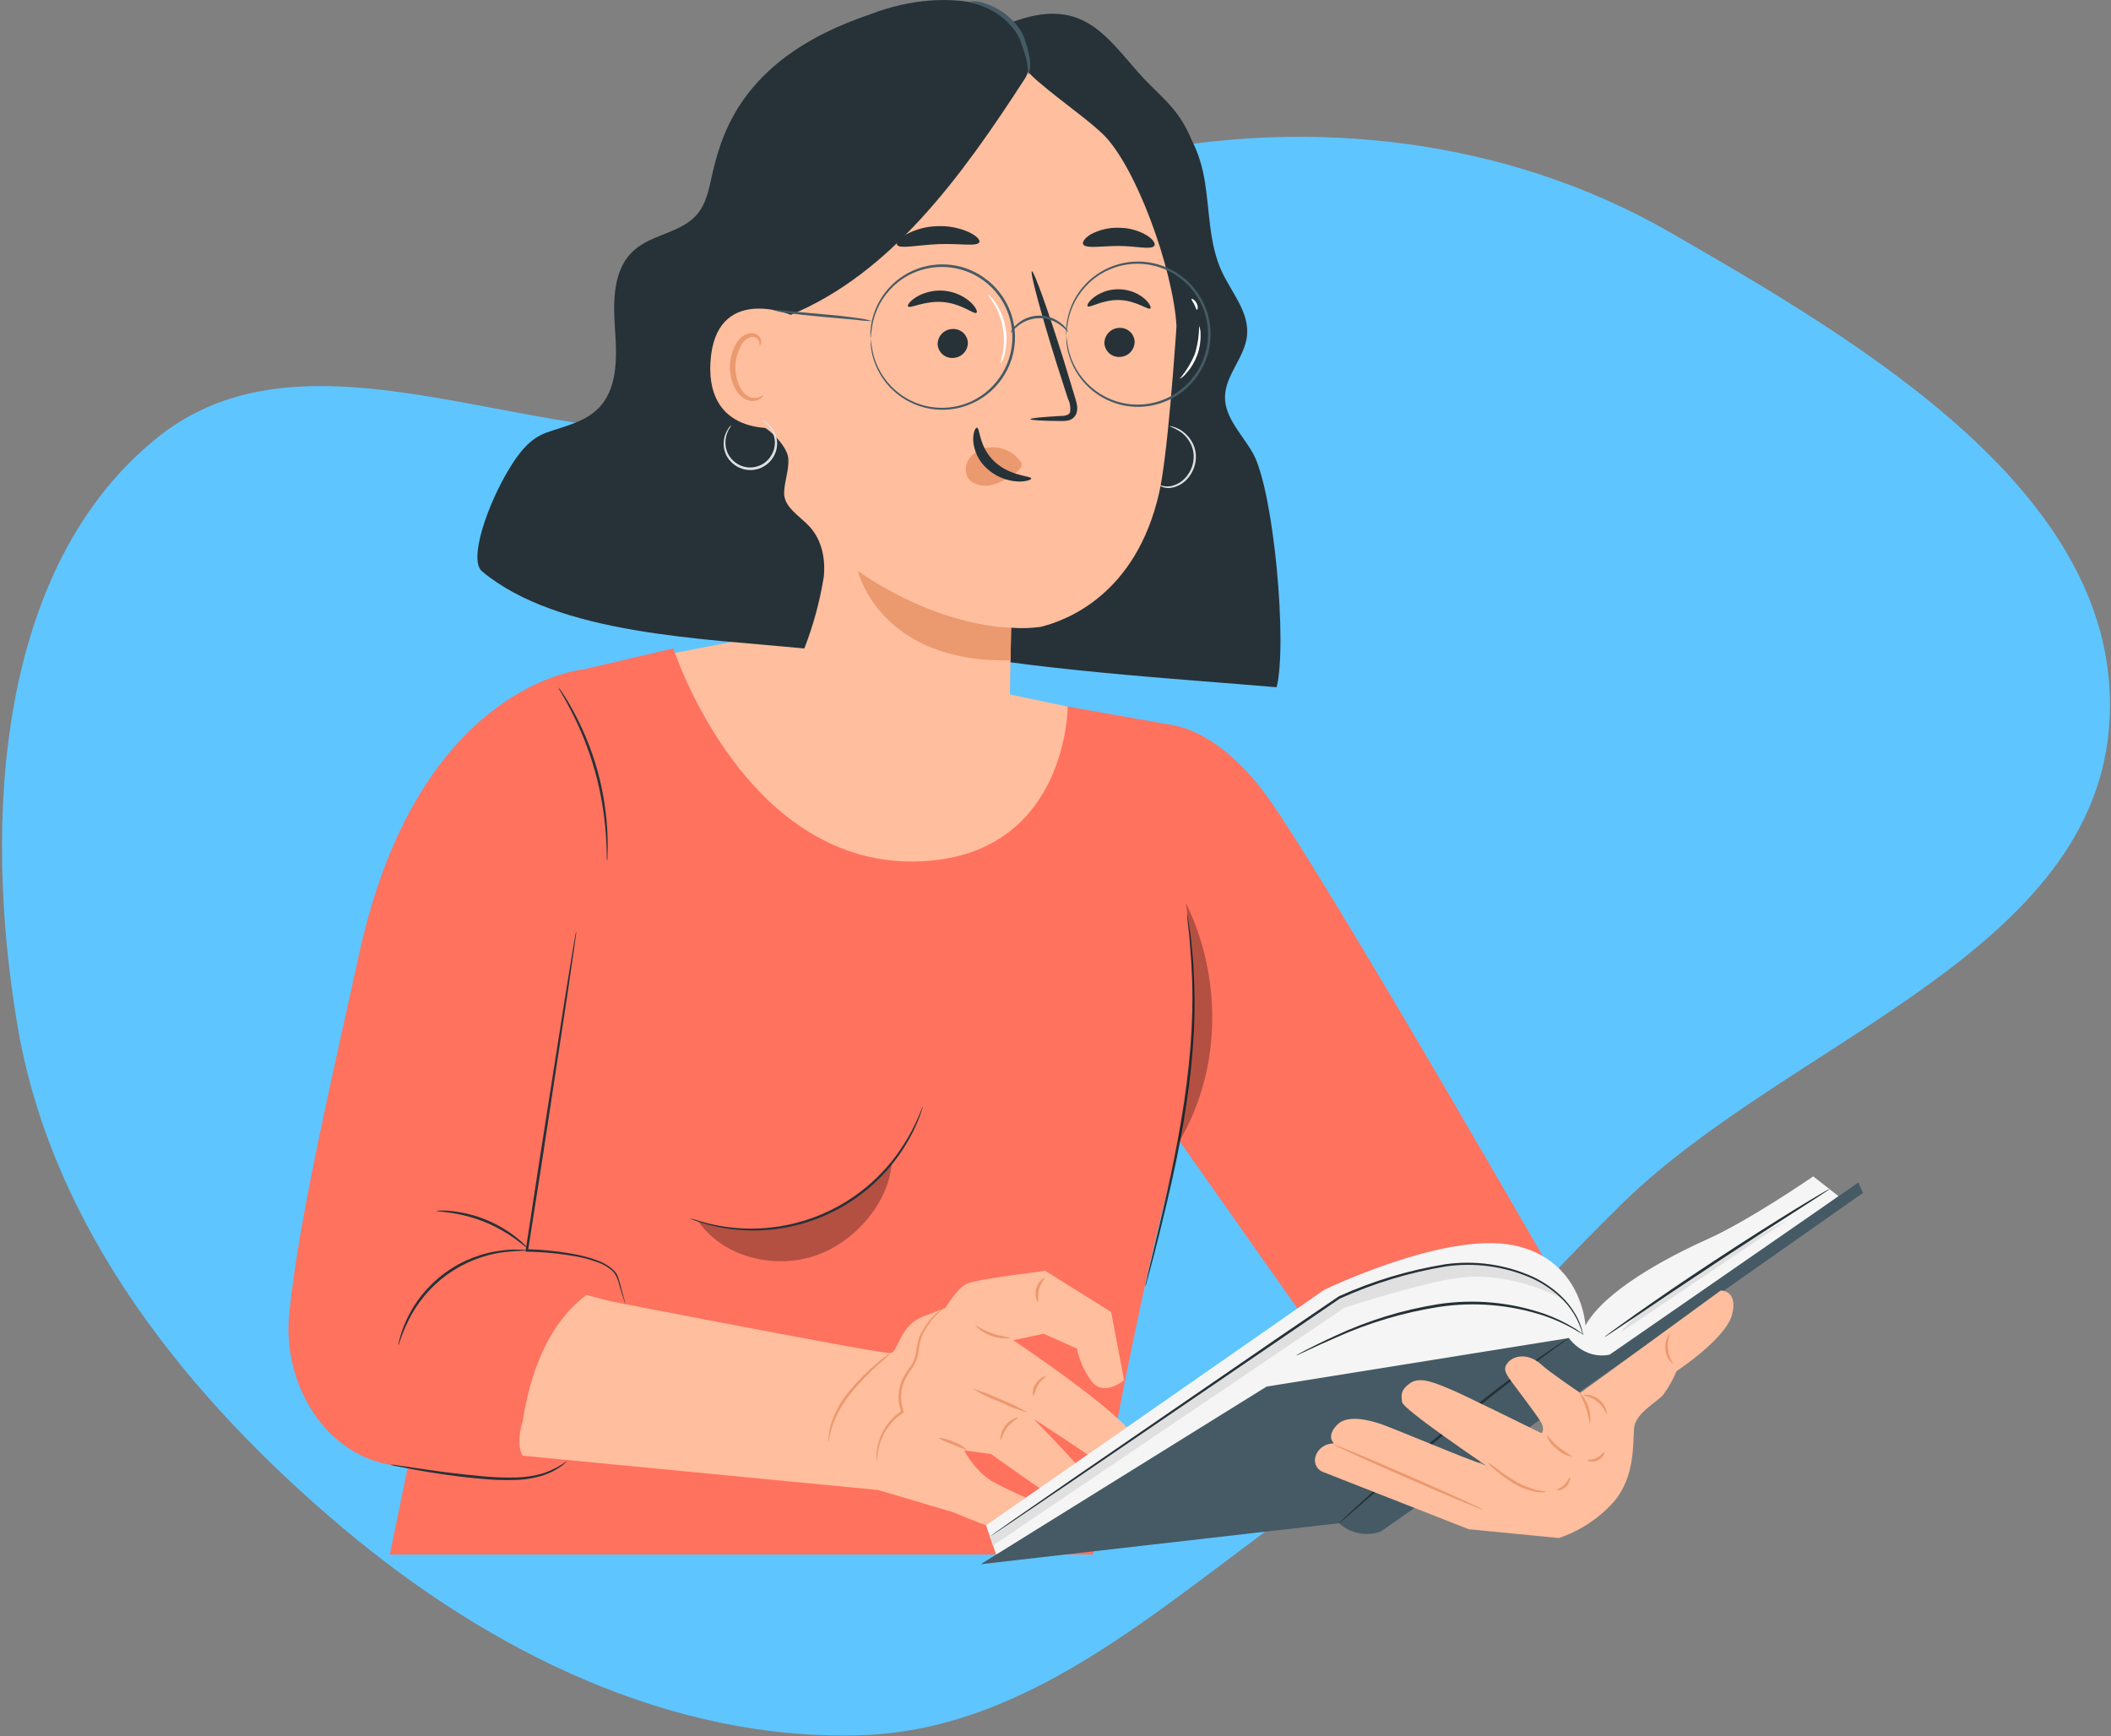 <svg width="417" height="343" viewBox="0 0 417 343" fill="none" xmlns="http://www.w3.org/2000/svg">
<rect x="0" y="0" width="417" height="343" fill="#808080" stroke="none"/>
<path fill-rule="evenodd" clip-rule="evenodd" d="M329.812 45.849C368.184 67.932 418.887 97.702 416.735 141.928C414.48 188.269 353.663 205.288 320.475 237.718C299.824 257.897 282.847 279.343 259.181 295.882C230.993 315.582 204.503 341.678 170.135 342.785C132.562 343.995 96.734 326.215 67.953 302.04C36.995 276.036 10.286 242.674 3.495 202.815C-3.374 162.495 -0.743 111.902 31.207 86.353C63.877 60.228 113.398 94.497 153.562 82.814C182.119 74.507 194.042 36.626 223.149 30.522C259.19 22.963 297.902 27.485 329.812 45.849Z" fill="#5FC5FF"/>
<g clip-path="url(#clip0_458_12082)">
<path d="M128.02 130L149.33 125.89L190.21 135.26L210.92 139.58L211.22 167.89L165 176.41L133.81 167.16L122.02 149.82L128.02 130Z" fill="#FFBE9D"/>
<path d="M112.87 132.81L133 128.08C133 128.08 147.2 172 182.29 170.14C210.89 168.6 210.92 139.58 210.92 139.58L231.83 143.28C231.83 143.28 240.6 196.36 230.99 233.6C222.99 264.6 215.9 307.09 215.9 307.09H77L112.87 132.81Z" fill="#FF725E"/>
<path d="M316.641 268.84C316.641 268.84 259.351 168.48 249.001 155.59C237.721 141.49 228.711 143.12 228.711 143.12L222.641 210.74L271.351 279.85L283.001 284L316.641 268.84Z" fill="#FF725E"/>
<path d="M115.28 132.25C115.28 132.25 82.721 134.86 71.001 188.2C65.721 212.33 59.001 240.61 57.12 259.62C55.751 273.4 64.27 287.74 78.001 289.51L95.26 292.7C99.82 293.546 104.531 292.612 108.423 290.09C112.315 287.567 115.091 283.648 116.18 279.14L122 255L106.49 249.83L110.08 177.91L115.28 132.25Z" fill="#FF725E"/>
<path d="M234.51 180.59C234.585 180.831 234.635 181.079 234.66 181.33C234.74 181.87 234.85 182.59 234.98 183.48C235.05 183.96 235.13 184.48 235.21 185.04C235.29 185.6 235.33 186.23 235.4 186.9C235.53 188.23 235.7 189.75 235.77 191.44C236.002 195.393 236.029 199.355 235.85 203.31C235.614 208.152 235.13 212.978 234.4 217.77C233.66 222.87 232.72 227.69 231.76 232.05C230.8 236.41 229.86 240.32 229.05 243.6C228.24 246.88 227.54 249.51 227.05 251.33C226.81 252.2 226.61 252.9 226.47 253.43C226.412 253.677 226.332 253.918 226.23 254.15C226.251 253.896 226.298 253.645 226.37 253.4L226.85 251.28L228.7 243.51C229.47 240.23 230.39 236.32 231.3 231.95C232.21 227.58 233.15 222.78 233.9 217.69C234.65 212.6 235.16 207.69 235.38 203.29C235.6 198.89 235.61 194.83 235.38 191.46C235.33 189.78 235.2 188.26 235.09 186.93C235.037 186.263 234.987 185.643 234.94 185.07C234.894 184.497 234.834 183.977 234.76 183.51C234.67 182.61 234.59 181.89 234.53 181.35C234.502 181.098 234.495 180.844 234.51 180.59Z" fill="#263238"/>
<path d="M123.54 257.63C123.472 257.489 123.418 257.342 123.38 257.19C123.27 256.86 123.13 256.44 122.96 255.91L122.32 253.83C122.144 252.889 121.75 252.002 121.17 251.24C120.312 250.421 119.289 249.793 118.17 249.4C116.85 248.909 115.492 248.528 114.11 248.26C110.809 247.655 107.465 247.32 104.11 247.26H103.84V246.99L106.78 227.83C108.68 215.75 110.4 204.83 111.65 196.83L113.18 187.45C113.37 186.38 113.52 185.53 113.62 184.91C113.68 184.64 113.72 184.43 113.75 184.25C113.758 184.171 113.778 184.093 113.81 184.02C113.825 184.096 113.825 184.174 113.81 184.25C113.81 184.44 113.81 184.65 113.74 184.92C113.65 185.55 113.54 186.41 113.39 187.48C113.06 189.75 112.59 192.95 112.02 196.88C110.81 204.88 109.14 215.79 107.31 227.88C106.23 234.79 105.21 241.32 104.31 247.05L104.08 246.78C107.476 246.86 110.859 247.235 114.19 247.9C115.589 248.186 116.96 248.59 118.29 249.11C119.452 249.545 120.507 250.228 121.38 251.11C121.744 251.512 122.014 251.99 122.17 252.51L122.54 253.83L123.11 255.93C123.26 256.47 123.37 256.93 123.46 257.23C123.497 257.361 123.524 257.495 123.54 257.63Z" fill="#263238"/>
<path d="M78.691 265.79C78.73 265.335 78.817 264.886 78.951 264.45C79.272 263.247 79.694 262.073 80.211 260.94C81.916 257.16 84.573 253.888 87.924 251.444C91.274 249 95.201 247.469 99.321 247C100.559 246.849 101.807 246.809 103.051 246.88C103.507 246.883 103.96 246.941 104.401 247.05C102.73 247.073 101.062 247.18 99.401 247.37C95.375 247.92 91.548 249.459 88.262 251.85C84.976 254.241 82.334 257.408 80.571 261.07C79.181 263.9 78.801 265.82 78.691 265.79Z" fill="#263238"/>
<path d="M86.219 239.22C86.475 239.148 86.743 239.121 87.009 239.14C87.724 239.127 88.438 239.16 89.149 239.24C93.905 239.727 98.419 241.578 102.149 244.57C102.711 245.018 103.245 245.498 103.749 246.01C104.099 246.38 104.279 246.59 104.249 246.62C104.219 246.65 103.369 245.92 101.929 244.86C100.048 243.487 98.01 242.342 95.859 241.45C93.699 240.572 91.444 239.951 89.139 239.6C87.339 239.34 86.219 239.3 86.219 239.22Z" fill="#263238"/>
<path d="M119.931 170.14C119.858 169.667 119.832 169.188 119.851 168.71C119.851 167.8 119.791 166.47 119.681 164.84C119.379 160.591 118.652 156.384 117.511 152.28C116.352 148.179 114.78 144.205 112.821 140.42C112.071 138.96 111.421 137.81 110.951 137.02C110.688 136.623 110.463 136.201 110.281 135.76C110.599 136.115 110.88 136.5 111.121 136.91C111.651 137.67 112.351 138.8 113.121 140.24C115.194 144.005 116.831 147.994 118.001 152.13C119.148 156.27 119.819 160.528 120.001 164.82C120.061 166.46 120.061 167.82 120.001 168.72C120.021 169.194 119.997 169.67 119.931 170.14Z" fill="#263238"/>
<g opacity="0.3">
<path d="M233 225.38C241.31 211.31 241.48 193.03 234.24 178.38C236.563 193.986 236.059 209.883 232.75 225.31" fill="black"/>
</g>
<g opacity="0.3">
<path d="M159.119 241.29C152.819 243.15 144.119 243.6 137.949 241.29C142.749 248.11 152.019 250.58 160.059 248.36C168.099 246.14 175.519 238.09 176.149 229.77C172.249 235 165.419 239.44 159.119 241.29Z" fill="black"/>
</g>
<path d="M182.29 218.57C182.27 218.762 182.223 218.951 182.15 219.13C182.02 219.49 181.88 220.04 181.61 220.71C180.873 222.619 179.963 224.457 178.89 226.2C175.349 232.009 170.201 236.668 164.067 239.612C157.934 242.557 151.078 243.66 144.33 242.79C142.294 242.542 140.285 242.103 138.33 241.48C137.64 241.27 137.12 241.04 136.76 240.92C136.575 240.861 136.397 240.78 136.23 240.68C136.96 240.842 137.681 241.043 138.39 241.28C145.84 243.456 153.795 243.141 161.049 240.383C168.303 237.625 174.458 232.575 178.58 226C179.671 224.29 180.621 222.494 181.42 220.63C182 219.31 182.25 218.56 182.29 218.57Z" fill="#263238"/>
<path d="M112.061 288.59C112.061 288.59 111.981 288.69 111.811 288.86C111.554 289.101 111.284 289.328 111.001 289.54C109.955 290.32 108.795 290.934 107.561 291.36C105.724 291.97 103.807 292.307 101.871 292.36C99.535 292.435 97.196 292.351 94.871 292.11C89.871 291.68 85.421 290.96 82.211 290.38C80.601 290.09 79.301 289.84 78.411 289.66C77.942 289.587 77.481 289.473 77.031 289.32C77.505 289.315 77.978 289.362 78.441 289.46L82.271 290.02C85.501 290.5 89.961 291.16 94.911 291.59C97.236 291.83 99.574 291.927 101.911 291.88C103.807 291.84 105.689 291.537 107.501 290.98C109.129 290.408 110.665 289.603 112.061 288.59Z" fill="#263238"/>
<path d="M225.001 25.46L229.111 21.46C234.581 23.85 237.111 30.2 238.041 36.09C238.971 41.98 238.841 48.2 241.341 53.62C243.271 57.78 246.761 61.62 246.341 66.22C245.941 70.57 242.011 74.09 241.981 78.46C241.981 82.67 245.481 85.9 247.521 89.58C251.661 97.04 254.341 127.51 252.171 135.76C234.001 134.19 201.831 132.25 183.641 128.08C188.441 96.77 208.601 52.57 225.001 25.46Z" fill="#263238"/>
<path d="M233.12 53.4C234.39 32.11 218.93 12.62 197.37 10.06C174.5 7.33 154.27 23.72 152.38 46L147 135.93C146.903 137.671 147.389 139.395 148.38 140.83C153.66 148.55 163.23 154.58 171.77 155.77C180.04 156.92 188.44 154.77 195.47 150.86C196.638 150.197 197.611 149.239 198.293 148.083C198.976 146.927 199.344 145.612 199.36 144.27L199.73 124.14C199.729 124.122 199.731 124.103 199.738 124.086C199.744 124.068 199.755 124.053 199.768 124.04C199.782 124.028 199.798 124.018 199.816 124.013C199.834 124.008 199.852 124.007 199.87 124.01C201.751 124.152 203.641 124.098 205.51 123.85C210.84 122.55 224.41 117.34 228.96 97.42C230.48 90.81 232 72.06 233.12 53.4Z" fill="#FFBE9D"/>
<path d="M203.551 82.8C203.551 82.6 205.771 82.38 209.381 82.18C210.291 82.18 211.161 82.03 211.381 81.44C211.519 80.52 211.369 79.581 210.951 78.75C210.231 76.54 209.491 74.22 208.701 71.75C205.601 61.83 203.421 53.7 203.831 53.59C204.241 53.48 207.081 61.42 210.181 71.34C210.921 73.78 211.627 76.113 212.301 78.34C212.581 79.34 213.101 80.56 212.551 81.87C212.394 82.176 212.171 82.442 211.897 82.65C211.624 82.858 211.307 83.001 210.971 83.07C210.46 83.169 209.94 83.202 209.421 83.17C205.781 83.14 203.551 83 203.551 82.8Z" fill="#263238"/>
<path d="M227.249 60.92C226.849 61.36 224.499 59.37 221.109 59.27C217.719 59.17 215.209 60.94 214.849 60.48C214.669 60.27 215.079 59.48 216.179 58.66C217.63 57.611 219.391 57.08 221.179 57.15C222.975 57.194 224.703 57.846 226.079 59C227.099 59.91 227.439 60.73 227.249 60.92Z" fill="#263238"/>
<path d="M192.902 61.78C192.442 62.21 189.992 59.98 186.292 59.67C182.592 59.36 179.732 61.04 179.372 60.53C179.192 60.31 179.682 59.53 180.942 58.71C182.618 57.7 184.574 57.255 186.522 57.44C188.462 57.612 190.293 58.409 191.742 59.71C192.812 60.72 193.132 61.59 192.902 61.78Z" fill="#263238"/>
<path d="M199.74 124C199.74 124 185.97 124.15 169.48 112.83C169.48 112.83 173.74 131.01 199.63 130.44L199.74 124Z" fill="#EB996E"/>
<path d="M201.511 91.11C200.882 90.223 200.041 89.507 199.065 89.029C198.088 88.55 197.008 88.324 195.921 88.37C195.138 88.385 194.365 88.556 193.649 88.873C192.933 89.191 192.287 89.649 191.751 90.22C191.242 90.768 190.915 91.461 190.817 92.203C190.718 92.944 190.852 93.698 191.201 94.36C192.081 95.75 194.061 96.19 195.781 95.84C197.491 95.377 199.092 94.578 200.491 93.49C200.91 93.226 201.276 92.887 201.571 92.49C201.714 92.307 201.799 92.085 201.813 91.853C201.827 91.62 201.771 91.389 201.651 91.19" fill="#EB996E"/>
<path d="M193.001 84.49C193.581 84.49 193.341 88.28 196.461 91.2C199.581 94.12 203.721 93.99 203.711 94.52C203.711 94.76 202.711 95.19 201.011 95.12C198.757 94.986 196.618 94.083 194.951 92.56C193.358 91.13 192.386 89.135 192.241 87C192.201 85.35 192.691 84.45 193.001 84.49Z" fill="#263238"/>
<path d="M193.462 47.84C193.042 48.77 189.532 48.05 185.332 48.23C181.132 48.41 177.692 49.23 177.202 48.37C176.982 47.95 177.632 47.1 179.052 46.28C180.942 45.273 183.041 44.725 185.182 44.68C187.334 44.587 189.477 44.998 191.442 45.88C192.922 46.6 193.642 47.4 193.462 47.84Z" fill="#263238"/>
<path d="M227.999 48.59C227.289 49.39 224.439 48.59 220.999 48.59C217.559 48.59 214.689 49.15 213.999 48.32C213.709 47.92 214.159 47.12 215.409 46.32C217.146 45.379 219.105 44.923 221.079 45C223.05 45.005 224.983 45.548 226.669 46.57C227.889 47.39 228.289 48.2 227.999 48.59Z" fill="#263238"/>
<path d="M200.529 5.56C198.679 2.4 195.219 1 191.359 0.37C175.609 -2 157.999 7.47 149.189 20.73C140.379 33.99 139.899 53.78 146.359 68.35L156.179 62.2C175.909 54.06 189.849 35.05 202.529 15.41C204.259 12.74 202.149 8.3 200.529 5.56Z" fill="#263238"/>
<path d="M224.769 14.22C218.179 6.73 213.399 -0.78 199.719 4.46C197.719 8.29 201.719 13.26 205.149 16.17C210.149 20.42 214.449 23.29 217.699 26.34C224.289 32.5 231.769 53.18 232.409 64.48C232.409 65.18 233.669 54.78 234.409 54.67C235.329 54.53 239.049 50 238.539 43.79C236.769 22.6 231.359 21.71 224.769 14.22Z" fill="#263238"/>
<path d="M191.359 0.37C192.388 0.177 193.45 0.27 194.429 0.64C196.852 1.374 199.011 2.791 200.649 4.72C201.12 5.274 201.538 5.87 201.899 6.5C202.207 7.101 202.445 7.735 202.609 8.39C202.966 9.446 203.237 10.53 203.419 11.63C203.689 13.56 203.229 14.74 203.139 14.7C203.049 14.66 203.139 13.52 202.759 11.75C202.486 10.701 202.153 9.67 201.759 8.66C201.586 8.067 201.352 7.494 201.059 6.95C200.724 6.381 200.339 5.842 199.909 5.34C198.364 3.541 196.404 2.144 194.199 1.27C192.509 0.63 191.349 0.53 191.359 0.37Z" fill="#455A64"/>
<path d="M224.131 67.43C224.151 68.209 223.866 68.965 223.338 69.538C222.81 70.111 222.079 70.456 221.301 70.5C220.921 70.537 220.537 70.498 220.172 70.385C219.807 70.271 219.469 70.086 219.176 69.84C218.884 69.594 218.643 69.293 218.469 68.953C218.295 68.612 218.19 68.241 218.161 67.86C218.139 67.078 218.424 66.318 218.955 65.742C219.485 65.167 220.22 64.822 221.001 64.78C221.382 64.745 221.765 64.785 222.13 64.9C222.494 65.014 222.832 65.2 223.123 65.447C223.415 65.694 223.654 65.996 223.827 66.337C224 66.677 224.104 67.049 224.131 67.43Z" fill="#263238"/>
<path d="M191.189 67.63C191.209 68.409 190.924 69.165 190.396 69.738C189.868 70.311 189.138 70.656 188.359 70.7C187.979 70.737 187.595 70.698 187.23 70.585C186.865 70.471 186.527 70.286 186.234 70.04C185.942 69.794 185.701 69.493 185.527 69.153C185.353 68.812 185.248 68.441 185.219 68.06C185.203 67.283 185.488 66.529 186.016 65.958C186.544 65.388 187.273 65.044 188.049 65C188.429 64.963 188.812 65.002 189.176 65.115C189.541 65.227 189.879 65.411 190.171 65.656C190.464 65.901 190.704 66.202 190.879 66.541C191.054 66.88 191.159 67.25 191.189 67.63Z" fill="#263238"/>
<path d="M100.551 92.67C102.401 89.61 104.551 86.67 107.951 85.46C111.351 84.25 115.201 83.46 117.881 80.97C122.061 77.13 121.881 70.73 121.491 65.14C121.101 59.55 121.021 53.14 125.301 49.39C128.871 46.26 134.571 45.98 137.661 42.39C139.731 40 140.141 36.7 140.871 33.65C142.871 25.48 147.341 11.21 171.421 3L150.111 84C151.701 84.44 155.501 88.06 155.711 90.51C155.911 92.8 154.921 95.12 154.891 97.42C154.891 100.23 157.961 101.91 159.891 104C162.351 106.64 163.101 110.46 162.721 114C161.941 118.825 160.653 123.555 158.881 128.11C139.111 126.11 110.281 125.46 95.211 112.86C92.481 110.53 96.401 99.49 100.551 92.67Z" fill="#263238"/>
<path d="M156.18 62.2C155.82 62 141.26 56.2 140.34 71.55C139.42 86.9 155 84.63 155 84.19C155 83.75 156.18 62.2 156.18 62.2Z" fill="#FFBE9D"/>
<path d="M150.699 78.11C150.639 78.05 150.419 78.28 149.959 78.46C149.307 78.692 148.591 78.663 147.959 78.38C146.379 77.69 145.179 75.04 145.269 72.27C145.32 70.955 145.661 69.667 146.269 68.5C146.442 68.031 146.726 67.612 147.097 67.277C147.468 66.943 147.915 66.703 148.399 66.58C148.71 66.515 149.034 66.562 149.314 66.712C149.593 66.862 149.811 67.105 149.929 67.4C150.109 67.84 149.999 68.14 150.079 68.17C150.159 68.2 150.419 67.94 150.339 67.3C150.271 66.915 150.078 66.564 149.789 66.3C149.386 65.959 148.867 65.787 148.339 65.82C147.701 65.9 147.093 66.142 146.575 66.524C146.057 66.905 145.645 67.414 145.379 68C144.646 69.285 144.241 70.731 144.199 72.21C144.109 75.3 145.519 78.28 147.689 79.05C148.092 79.196 148.522 79.249 148.948 79.206C149.374 79.162 149.784 79.024 150.149 78.8C150.649 78.48 150.749 78.14 150.699 78.11Z" fill="#EB996E"/>
<path d="M210.641 66.22C210.721 65.064 210.881 63.914 211.121 62.78C211.875 59.714 213.636 56.988 216.121 55.04C217.957 53.612 220.12 52.665 222.415 52.286C224.71 51.907 227.063 52.108 229.261 52.87C230.527 53.302 231.72 53.922 232.801 54.71C233.951 55.509 234.964 56.488 235.801 57.61C237.591 59.956 238.583 62.815 238.632 65.766C238.681 68.717 237.783 71.606 236.071 74.01C234.485 76.264 232.269 78 229.701 79C227.532 79.836 225.187 80.114 222.883 79.809C220.578 79.503 218.387 78.623 216.511 77.25C213.951 75.387 212.091 72.717 211.231 69.67C210.955 68.549 210.758 67.409 210.641 66.26C210.629 66.336 210.629 66.414 210.641 66.49C210.641 66.67 210.641 66.89 210.641 67.16C210.64 67.526 210.674 67.891 210.741 68.25C210.795 68.748 210.892 69.239 211.031 69.72C211.717 72.36 213.147 74.747 215.15 76.597C217.153 78.448 219.645 79.685 222.331 80.16C224.86 80.601 227.461 80.353 229.861 79.44C232.526 78.442 234.829 76.665 236.471 74.34C238.254 71.852 239.19 68.856 239.142 65.796C239.093 62.735 238.062 59.77 236.201 57.34C235.336 56.183 234.293 55.17 233.111 54.34C231.99 53.523 230.748 52.886 229.431 52.45C227.164 51.667 224.735 51.469 222.371 51.877C220.007 52.284 217.785 53.283 215.911 54.78C213.369 56.788 211.602 59.615 210.911 62.78C210.791 63.266 210.711 63.761 210.671 64.26C210.612 64.62 210.588 64.985 210.601 65.35V66C210.6 66.075 210.614 66.15 210.641 66.22Z" fill="#455A64"/>
<path d="M172.001 66.83C172.083 65.677 172.247 64.53 172.491 63.4C173.241 60.332 175.003 57.606 177.491 55.66C179.201 54.326 181.202 53.415 183.331 53C185.769 52.515 188.292 52.688 190.641 53.5C193.232 54.407 195.499 56.055 197.161 58.24C198.947 60.589 199.935 63.447 199.982 66.397C200.029 69.348 199.131 72.236 197.421 74.64C195.839 76.896 193.627 78.636 191.061 79.64C188.739 80.526 186.223 80.778 183.771 80.37C181.634 80.016 179.61 79.167 177.861 77.89C175.302 76.028 173.446 73.357 172.591 70.31C172.309 69.186 172.108 68.043 171.991 66.89C171.981 66.966 171.981 67.044 171.991 67.12C171.991 67.31 171.991 67.53 171.991 67.8C171.99 68.166 172.024 68.531 172.091 68.89C172.154 69.386 172.251 69.877 172.381 70.36C173.077 72.992 174.514 75.369 176.52 77.208C178.527 79.048 181.019 80.274 183.701 80.74C186.23 81.181 188.831 80.932 191.231 80.02C193.892 79.014 196.193 77.239 197.841 74.92C199.619 72.43 200.552 69.434 200.502 66.374C200.451 63.314 199.421 60.351 197.561 57.92C196.701 56.759 195.657 55.746 194.471 54.92C193.352 54.098 192.114 53.451 190.801 53C188.372 52.172 185.765 52.006 183.251 52.52C180.574 53.073 178.112 54.386 176.162 56.301C174.211 58.217 172.853 60.654 172.251 63.32C172.13 63.806 172.05 64.301 172.011 64.8C171.952 65.16 171.928 65.525 171.941 65.89V66.57C172.001 66.76 172.001 66.84 172.001 66.83Z" fill="#455A64"/>
<path d="M199.59 65.78C199.67 65.78 200.07 65.18 201 64.44C202.189 63.447 203.682 62.889 205.232 62.86C206.781 62.831 208.294 63.332 209.52 64.28C210.52 64.99 210.91 65.63 210.98 65.57C210.723 64.943 210.297 64.399 209.75 64C208.497 62.904 206.881 62.313 205.217 62.345C203.553 62.376 201.96 63.027 200.75 64.17C200.225 64.592 199.824 65.148 199.59 65.78Z" fill="#455A64"/>
<path d="M152.672 61.22C153.59 61.522 154.539 61.72 155.502 61.81C157.262 62.08 159.712 62.34 162.422 62.58L169.342 63.2C170.291 63.352 171.251 63.426 172.212 63.42C171.291 63.131 170.342 62.937 169.382 62.84C167.622 62.56 165.172 62.3 162.462 62.06L155.542 61.44C154.592 61.294 153.633 61.221 152.672 61.22Z" fill="#455A64"/>
<path d="M233 74.86C234.247 73.406 235.259 71.766 236 70C236.58 68.183 236.87 66.287 236.86 64.38C237.085 64.914 237.187 65.491 237.16 66.07C237.237 68.895 236.224 71.642 234.33 73.74C233.973 74.205 233.519 74.587 233 74.86Z" fill="white"/>
<path d="M235.38 59.06C235.45 58.94 236.02 59.23 236.38 59.91C236.74 60.59 236.58 61.21 236.44 61.2C236.3 61.19 236.18 60.69 235.91 60.14C235.64 59.59 235.28 59.18 235.38 59.06Z" fill="white"/>
<path d="M197.661 71.84C197.764 71.133 197.905 70.432 198.081 69.74C198.377 68.063 198.377 66.347 198.081 64.67C197.761 62.999 197.156 61.395 196.291 59.93C195.875 59.351 195.491 58.75 195.141 58.13C195.724 58.566 196.219 59.109 196.601 59.73C197.596 61.191 198.277 62.842 198.601 64.58C198.928 66.312 198.887 68.094 198.481 69.81C198.344 70.534 198.065 71.224 197.661 71.84Z" fill="white"/>
<path d="M144.469 84C144.318 84.294 144.147 84.578 143.959 84.85C143.538 85.635 143.312 86.51 143.299 87.4C143.289 88.047 143.409 88.69 143.653 89.29C143.897 89.89 144.26 90.434 144.719 90.89C145.274 91.456 145.958 91.877 146.712 92.118C147.467 92.358 148.269 92.41 149.048 92.269C149.828 92.128 150.561 91.798 151.183 91.309C151.806 90.819 152.299 90.184 152.619 89.46C152.897 88.875 153.051 88.239 153.07 87.592C153.089 86.944 152.973 86.3 152.729 85.7C152.418 84.869 151.902 84.129 151.229 83.55C150.749 83.13 150.429 82.97 150.449 82.93C150.785 83.007 151.098 83.165 151.359 83.39C152.119 83.944 152.714 84.694 153.079 85.56C153.365 86.208 153.512 86.907 153.512 87.615C153.512 88.323 153.365 89.022 153.079 89.67C152.733 90.472 152.194 91.176 151.51 91.718C150.826 92.261 150.018 92.626 149.158 92.78C148.299 92.935 147.414 92.874 146.584 92.604C145.753 92.333 145.003 91.861 144.399 91.23C143.902 90.728 143.516 90.126 143.268 89.465C143.019 88.803 142.914 88.096 142.959 87.39C142.996 86.449 143.29 85.536 143.809 84.75C143.971 84.454 144.196 84.198 144.469 84Z" fill="#E0E0E0"/>
<path d="M229 95.78C229.845 96.124 230.778 96.184 231.66 95.95C232.599 95.678 233.446 95.156 234.11 94.44C234.927 93.562 235.479 92.469 235.7 91.29C235.918 90.114 235.772 88.9 235.28 87.81C234.861 86.923 234.25 86.14 233.49 85.52C232.724 84.972 231.886 84.531 231 84.21C231.258 84.187 231.517 84.222 231.76 84.31C232.434 84.5 233.068 84.812 233.63 85.23C234.481 85.848 235.168 86.665 235.63 87.61C236.203 88.782 236.379 90.109 236.13 91.39C235.891 92.664 235.282 93.839 234.38 94.77C233.644 95.534 232.703 96.069 231.67 96.31C230.973 96.476 230.243 96.435 229.57 96.19C229.349 96.102 229.154 95.961 229 95.78Z" fill="#E0E0E0"/>
<path d="M173.45 294.34L188.27 298.73C188.27 298.73 196.45 302.24 200.43 303.16C205.37 304.29 208.74 302.75 208.92 300.01C209.1 297.27 205.27 296.9 205.27 296.9C202.003 295.657 198.825 294.191 195.76 292.51C193.536 290.965 191.718 288.907 190.46 286.51L195.76 287.24C195.76 287.24 206.91 295.29 211.11 297.66C215.31 300.03 216.23 295.83 216.6 294.55C216.97 293.27 204.17 280.3 204.17 280.3C204.17 280.3 216.42 288.16 218.61 290.12C220.8 292.08 224.09 292.73 224.82 291.45C225.55 290.17 227.56 290.17 224.82 284.75C222.08 279.33 200.15 264.75 200.15 264.75L206.15 263.48L212.73 266.4C213.193 268.656 214.127 270.789 215.47 272.66C217.85 276.18 222.05 272.66 222.05 272.66L219.49 259.18L206.49 251.05C206.49 251.05 193 252.67 191 253.59C189 254.51 186.8 258.32 186.8 258.32L183.14 259.8C177.48 261.44 177.66 267.11 175.83 267.29C174 267.47 120.67 257.07 120.67 257.07L115.83 255.81C107.83 261.88 104.64 271.91 103.24 280.81C103.24 280.81 101.76 285.16 103.24 287.56L173.45 294.34Z" fill="#FFBE9D"/>
<path d="M163.699 284.85C163.658 284.562 163.658 284.269 163.699 283.98C163.7 283.645 163.73 283.31 163.789 282.98C163.833 282.529 163.924 282.083 164.059 281.65C164.806 279.126 166.073 276.785 167.779 274.78C169.435 272.762 171.284 270.91 173.299 269.25C174.097 268.521 174.964 267.871 175.889 267.31C175.153 268.096 174.369 268.835 173.539 269.52C171.619 271.244 169.83 273.109 168.189 275.1C166.527 277.063 165.246 279.318 164.409 281.75C163.779 283.61 163.809 284.86 163.699 284.85Z" fill="#EB996E"/>
<path d="M186.811 258.32C186.811 258.37 186.371 258.55 185.681 259.1C184.734 259.905 183.914 260.849 183.251 261.9C182.775 262.606 182.366 263.356 182.031 264.14C181.724 265.07 181.529 266.034 181.451 267.01C181.311 268.137 180.91 269.215 180.281 270.16C179.553 271.074 178.954 272.083 178.501 273.16C177.831 274.984 177.831 276.986 178.501 278.81L178.571 278.99L178.401 279.1C176.087 280.602 174.41 282.907 173.691 285.57C173.446 286.621 173.295 287.692 173.241 288.77C173.174 288.489 173.143 288.199 173.151 287.91C173.132 287.099 173.216 286.29 173.401 285.5C174.041 282.703 175.74 280.262 178.141 278.69L178.041 278.98C177.315 277.046 177.315 274.914 178.041 272.98C178.513 271.875 179.132 270.839 179.881 269.9C180.488 269.003 180.875 267.975 181.011 266.9C181.107 265.894 181.325 264.903 181.661 263.95C182.029 263.15 182.47 262.387 182.981 261.67C183.687 260.61 184.57 259.68 185.591 258.92C185.872 258.718 186.173 258.547 186.491 258.41C186.593 258.364 186.701 258.334 186.811 258.32Z" fill="#EB996E"/>
<path d="M199.641 264.31C198.361 264.479 197.059 264.342 195.843 263.911C194.626 263.48 193.529 262.767 192.641 261.83C192.731 261.7 194.071 262.73 196.001 263.41C197.931 264.09 199.651 264.15 199.641 264.31Z" fill="#EB996E"/>
<path d="M203.071 279.08C201.139 278.526 199.259 277.806 197.451 276.93C195.578 276.216 193.771 275.34 192.051 274.31C193.978 274.863 195.855 275.579 197.661 276.45C199.537 277.168 201.347 278.048 203.071 279.08Z" fill="#EB996E"/>
<path d="M191 286.37C190.003 286.123 189.037 285.764 188.12 285.3C187.141 284.988 186.201 284.561 185.32 284.03C186.365 284.076 187.388 284.345 188.32 284.82C189.315 285.137 190.23 285.666 191 286.37Z" fill="#EB996E"/>
<path d="M201.22 280C200.406 280.542 199.661 281.18 199 281.9C198.454 282.707 198.014 283.581 197.69 284.5C197.62 284.5 197.56 284.14 197.69 283.58C197.839 282.85 198.158 282.165 198.62 281.58C199.079 280.994 199.673 280.528 200.35 280.22C200.85 280 201.2 280 201.22 280Z" fill="#EB996E"/>
<path d="M206.579 271.91C206.649 272.05 205.669 272.56 205.009 273.67C204.665 274.381 204.384 275.12 204.169 275.88C204.021 275.467 203.979 275.024 204.047 274.59C204.116 274.157 204.291 273.748 204.559 273.4C205.329 272.13 206.559 271.77 206.579 271.91Z" fill="#EB996E"/>
<path d="M205.08 257.22C205.02 257.22 204.82 257 204.68 256.51C204.503 255.872 204.503 255.198 204.68 254.56C204.856 253.911 205.201 253.321 205.68 252.85C206.05 252.5 206.34 252.38 206.38 252.43C205.903 253.134 205.514 253.893 205.22 254.69C205.065 255.524 205.018 256.374 205.08 257.22Z" fill="#EB996E"/>
<path d="M313.191 261.83C313.191 261.83 312.511 248.71 298.911 245.99C285.311 243.27 261.531 254.83 261.531 254.83L194.781 301.33L196.781 307.09L264.501 297.65L270.701 300.03L318.291 268.76L363.181 236.3L358.181 232.39C358.181 232.39 345.611 241.06 337.281 244.8C328.951 248.54 316.931 255.06 313.191 261.83Z" fill="#F5F5F5"/>
<path d="M193.73 309L250.21 273.91L309.91 264.33C309.91 264.33 312.91 268.66 317.98 267.6L367.09 233.6L368.01 235.65L272.8 302.53C271.401 303.043 269.888 303.163 268.425 302.878C266.962 302.592 265.605 301.912 264.5 300.91L193.73 309Z" fill="#455A64"/>
<path d="M309.91 264.31C309.772 264.451 309.618 264.576 309.45 264.68L308.08 265.68C306.88 266.54 305.14 267.79 303.03 269.37C298.8 272.52 293.03 277.02 286.81 282.11C280.59 287.2 275 291.92 271 295.37L266.27 299.45L264.97 300.56C264.828 300.695 264.67 300.813 264.5 300.91C264.62 300.755 264.754 300.611 264.9 300.48L266.13 299.3C267.21 298.3 268.79 296.85 270.76 295.09C274.7 291.57 280.24 286.81 286.48 281.7C292.72 276.59 298.48 272.15 302.81 269.08C304.96 267.53 306.73 266.32 307.96 265.51L309.4 264.6C309.555 264.48 309.727 264.382 309.91 264.31Z" fill="#263238"/>
<path d="M309.309 257C303.889 251.19 295.369 249.12 287.459 249.74C279.549 250.36 272.019 253.32 264.639 256.24L195.539 303.53L196.159 305.31L265.629 258.31C265.629 258.31 281.139 253.31 288.009 252.45C299.519 251 309.309 257 309.309 257Z" fill="#E0E0E0"/>
<path d="M320.141 263.22L353.361 240.82C353.361 240.82 326.141 255 320.141 263.22Z" fill="#E0E0E0"/>
<path d="M195.539 303.53C195.629 303.448 195.726 303.374 195.829 303.31L196.679 302.69L199.989 300.36L212.239 291.88L252.729 264.07L264.489 256.07C271.18 253.049 278.241 250.924 285.489 249.75C291.343 248.928 297.311 249.77 302.709 252.18C304.731 253.122 306.593 254.374 308.229 255.89C309.452 257.026 310.491 258.345 311.309 259.8C311.818 260.71 312.217 261.676 312.499 262.68C312.579 263.01 312.639 263.27 312.679 263.47C312.69 263.56 312.69 263.65 312.679 263.74C311.908 260.781 310.28 258.116 307.999 256.08C306.371 254.603 304.522 253.388 302.519 252.48C297.177 250.146 291.288 249.353 285.519 250.19C278.316 251.389 271.3 253.524 264.649 256.54L252.999 264.5L212.409 292.19L200.079 300.53L196.709 302.78L195.829 303.35C195.74 303.421 195.643 303.482 195.539 303.53Z" fill="#263238"/>
<path d="M256 267.78C256.17 267.663 256.347 267.556 256.53 267.46C256.88 267.27 257.39 266.98 258.07 266.64C259.42 265.94 261.38 264.96 263.86 263.84C270.294 260.835 277.117 258.744 284.13 257.63C291.183 256.564 298.389 257.227 305.13 259.56C307.156 260.286 309.103 261.218 310.94 262.34C311.6 262.72 312.06 263.09 312.4 263.34C312.575 263.446 312.737 263.574 312.88 263.72C312.88 263.72 312.15 263.29 310.88 262.55C309.017 261.502 307.062 260.625 305.04 259.93C298.329 257.728 291.195 257.129 284.21 258.18C277.244 259.277 270.455 261.295 264.02 264.18C261.53 265.25 259.54 266.18 258.17 266.82L256.58 267.56C256.397 267.659 256.202 267.733 256 267.78Z" fill="#263238"/>
<path d="M361.401 234.89C361.401 234.89 361.261 235.02 360.971 235.22L359.671 236.08L354.881 239.17C350.831 241.76 345.231 245.35 339.101 249.39C332.971 253.43 327.451 257.14 323.461 259.84L318.731 263L317.441 263.85C317.297 263.963 317.134 264.051 316.961 264.11C317.09 263.981 317.231 263.864 317.381 263.76L318.621 262.83C319.701 262.04 321.291 260.9 323.261 259.51C327.191 256.74 332.681 252.98 338.811 248.94C344.941 244.9 350.581 241.35 354.681 238.83C356.741 237.57 358.401 236.57 359.571 235.89L360.911 235.11C361.066 235.02 361.23 234.946 361.401 234.89Z" fill="#263238"/>
<path d="M331.18 270.86C330.498 272.49 329.632 274.036 328.6 275.47C327.33 276.99 323.14 279.11 322.81 282.01C322.48 284.91 323.17 291.68 318.65 296.83C315.732 300.039 312.042 302.448 307.93 303.83L290.11 302.09L261.62 290.89C260.985 290.727 260.44 290.321 260.102 289.76C259.763 289.199 259.658 288.528 259.81 287.89C259.984 287.194 260.363 286.567 260.898 286.089C261.433 285.611 262.099 285.305 262.81 285.21L263.49 285.1C263.49 285.1 261.85 283.76 264.19 281.41C266.19 279.41 270.47 280.54 272.66 281.27C274.85 282 287.76 287.4 290.08 288.22C292.08 288.95 293.7 289.6 293.7 289.6C293.7 289.6 277.19 278.46 276.97 277C276.69 275.25 276.88 274.46 278.56 273.23C280.56 271.79 283.84 273.33 287.03 274.67C289.39 275.67 304.51 283.13 304.51 283.13C304.51 283.13 305.18 282.47 304.51 281.13C303.84 279.79 298.8 273.34 298.02 272.13C297.24 270.92 297.02 270.25 297.8 269.25C298.91 267.81 301.8 267.13 304.47 269.57C306.17 271.14 312.17 275.17 312.17 275.17L339.91 254.93C339.91 254.93 343.36 254.85 342.16 259.65C340.96 264.45 331.18 270.86 331.18 270.86Z" fill="#FFBE9D"/>
<path d="M310.512 287.72C309.379 287.555 308.328 287.033 307.512 286.23C306.58 285.561 305.88 284.617 305.512 283.53C305.652 283.45 306.462 284.69 307.832 285.83C309.202 286.97 310.562 287.57 310.512 287.72Z" fill="#EB996E"/>
<path d="M312.781 275.65C312.781 275.59 313.141 275.49 313.781 275.56C314.568 275.676 315.308 276.004 315.921 276.51C316.535 277.016 316.998 277.68 317.261 278.43C317.441 279.01 317.411 279.43 317.351 279.43C316.996 278.46 316.39 277.601 315.594 276.942C314.798 276.283 313.841 275.848 312.821 275.68L312.781 275.65Z" fill="#EB996E"/>
<path d="M314.092 281.23C313.932 281.23 313.862 279.74 313.272 278.03C312.682 276.32 311.852 275.08 311.982 275.03C312.788 275.839 313.398 276.823 313.763 277.905C314.129 278.986 314.242 280.138 314.092 281.27V281.23Z" fill="#EB996E"/>
<path d="M330.52 269.42C330.52 269.42 330.16 269.26 329.8 268.78C329.342 268.148 329.059 267.406 328.98 266.63C328.89 265.852 329 265.064 329.3 264.34C329.55 263.79 329.81 263.53 329.86 263.56C329.502 264.52 329.375 265.551 329.489 266.569C329.604 267.587 329.957 268.564 330.52 269.42Z" fill="#EB996E"/>
<path d="M305.42 294.7C304.778 294.847 304.112 294.847 303.47 294.7C301.917 294.428 300.426 293.876 299.07 293.07C297.724 292.275 296.458 291.35 295.29 290.31C294.767 289.925 294.303 289.467 293.91 288.95C294.491 289.239 295.032 289.602 295.52 290.03C296.74 290.964 298.012 291.829 299.33 292.62C300.648 293.391 302.069 293.97 303.55 294.34C304.69 294.59 305.42 294.62 305.42 294.7Z" fill="#EB996E"/>
<path d="M310.062 291.85C310.202 291.85 310.212 292.85 309.372 293.67C308.532 294.49 307.512 294.46 307.532 294.32C307.552 294.18 308.322 293.98 309.012 293.32C309.702 292.66 309.912 291.82 310.062 291.85Z" fill="#EB996E"/>
<path d="M316.869 286.84C316.939 286.84 316.929 287.12 316.749 287.47C316.481 287.909 316.087 288.257 315.619 288.47C315.148 288.702 314.616 288.779 314.099 288.69C313.709 288.61 313.509 288.45 313.529 288.39C313.549 288.33 314.459 288.47 315.399 288C316.339 287.53 316.739 286.79 316.869 286.84Z" fill="#EB996E"/>
<path d="M292.861 298.2C292.801 298.33 286.171 295.56 278.051 292.02C269.931 288.48 263.401 285.49 263.461 285.36C263.521 285.23 270.141 287.99 278.261 291.54C286.381 295.09 292.921 298.06 292.861 298.2Z" fill="#EB996E"/>
</g>
<defs>
<clipPath id="clip0_458_12082">
<rect width="311.01" height="308.98" fill="white" transform="translate(57)"/>
</clipPath>
</defs>
</svg>

